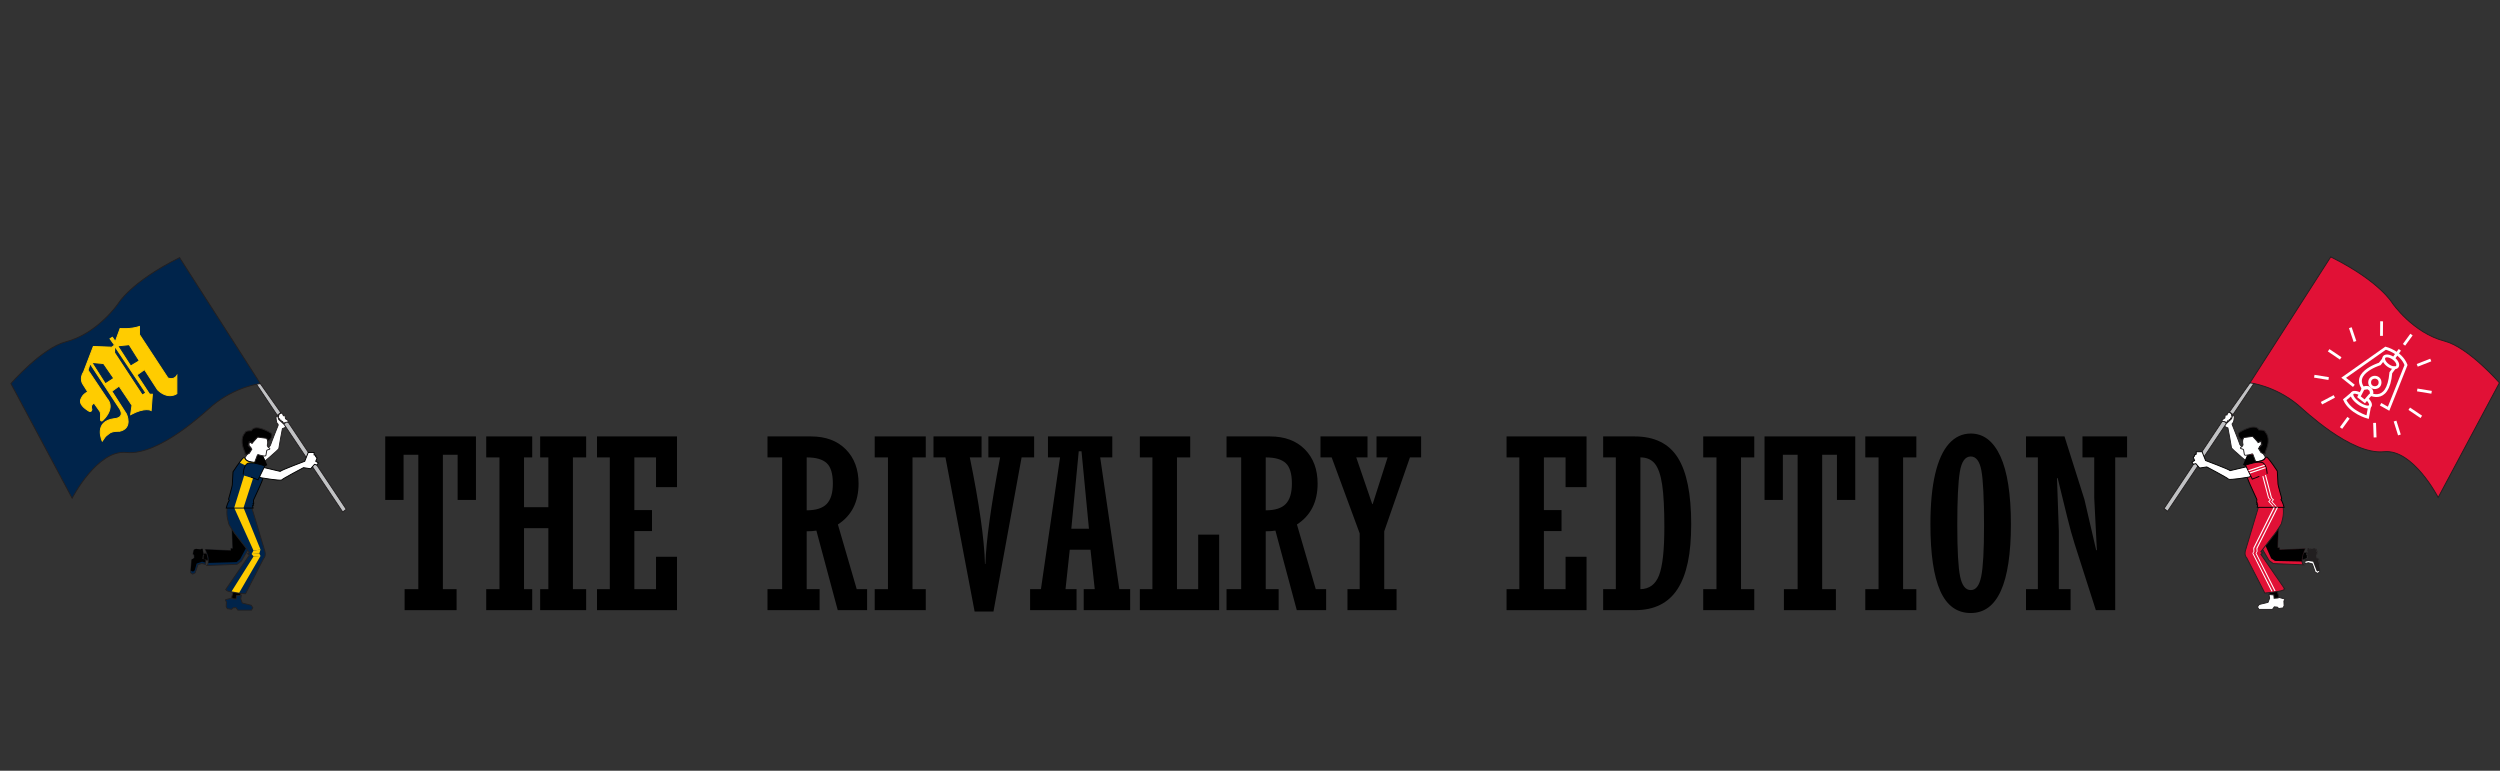 <?xml version="1.0" encoding="UTF-8"?>
<svg xmlns="http://www.w3.org/2000/svg" viewBox="0 0 7941.88 2448.41">
  <rect x="0" y="0" width="7941.88" height="2448.41" fill="#333333" stroke="none"/>
  <defs>
    <style>
      .cls-1 {
        stroke: #fc0;
      }

      .cls-1, .cls-2, .cls-3, .cls-4, .cls-5, .cls-6, .cls-7, .cls-8, .cls-9, .cls-10, .cls-11, .cls-12 {
        stroke-miterlimit: 10;
      }

      .cls-1, .cls-2, .cls-3, .cls-5, .cls-6, .cls-7, .cls-8, .cls-9, .cls-11, .cls-12 {
        stroke-width: 3px;
      }

      .cls-1, .cls-13 {
        fill: #fc0;
      }

      .cls-14, .cls-8, .cls-11 {
        fill: #fff;
      }

      .cls-15 {
        fill: #221f20;
      }

      .cls-2, .cls-3, .cls-11 {
        stroke: #000;
      }

      .cls-2, .cls-5, .cls-12 {
        fill: #00244b;
      }

      .cls-3, .cls-4, .cls-6 {
        fill: #e11136;
      }

      .cls-4, .cls-10 {
        stroke: #fff;
        stroke-width: 9px;
      }

      .cls-5, .cls-6, .cls-7, .cls-8, .cls-9 {
        stroke: #221f20;
      }

      .cls-9 {
        fill: #c1c2c4;
      }

      .cls-10 {
        fill: none;
      }

      .cls-12 {
        stroke: #00244b;
      }
    </style>
  </defs>
  <g id="Layer_6" data-name="Layer 6">
    <path class="cls-8" d="M7152.47,1479.01s-63.6-52.89-63.6-56.56-11.33-62.93-11.33-62.93l-8.55-3.67-7.74-16.3-3.26-4.89,9.78-6.92,1.22-9.37h5.3l2.45-5.7,4.48-3.26,7.33,4.48,2.03,11-2.04,4.07-2.13-.91-1.36,4.92-3.05-.26-1.4,4.83-3.83-.98-1.19,4.79-4.67-.38,3.27,2.98,15.1-13.85,2.69-8.79-.4-4.59,6.51,6.55-.98,8.79s-1.22,10.25-3.91,11.47-2.2,4.88-2.2,4.88c0,0,25.1,62.62,24.61,64.57s53.72,39.44,53.72,39.44l3.9,17.59-20.77,8.98Z"/>
    <path class="cls-8" d="M822.17,1481.34s63.6-52.89,63.6-56.56,11.33-62.93,11.33-62.93l8.55-3.67,7.74-16.3,3.26-4.89-9.78-6.92-1.22-9.37h-5.3s-2.45-5.7-2.45-5.7l-4.48-3.26-7.33,4.48-2.03,11,2.04,4.07,2.13-.91,1.36,4.92,3.05-.26,1.4,4.83,3.83-.98,1.19,4.79,4.67-.38-3.27,2.98-15.1-13.85-2.69-8.79,.4-4.59-6.51,6.55,.98,8.79s1.22,10.25,3.91,11.47,2.2,4.88,2.2,4.88c0,0-25.1,62.62-24.61,64.57s-53.72,39.44-53.72,39.44l-3.9,17.59,20.77,8.98Z"/>
    <polygon class="cls-5" points="811.91 1487.38 844.67 1471.41 829.66 1438.34 802.95 1440.02 781.52 1480.68 811.91 1487.38"/>
    <polygon points="816.38 1493.61 849.14 1477.63 834.13 1444.56 807.42 1446.25 785.99 1486.91 816.38 1493.61"/>
    <path class="cls-8" d="M848.05,1391.07c1.24,3.57,4.1,13.65,1.03,23.23-.2,.64-.14,1.32,.21,1.89,1.09,1.8,2.45,4.85,4.64,5.98,.53,.27,2.64,1.14,2.86,1.69,.46,1.18,.48,3.42-.91,3.52-1.5,.11-5.29,1.65-7.2,2.46-.71,.3-1.21,.94-1.34,1.69l-2.5,14.74s-.44,2.8-5.31,2.36c-3.84-.35-14.2-2.07-18.55-4.31-1.2-.62-2.66-.06-3.14,1.2l-8.42,22.09c-.36,.93-1.28,1.52-2.27,1.45-5.77-.42-24.6-2.59-28.91-13.35-.28-.69-.2-1.46,.2-2.08l18.81-29.11c.62-.96,.43-2.23-.45-2.96-2.09-1.72-5.63-5.91-5.63-7.15,0-1.77-1.27-10.26,2.56-9.53,0,0,3.75,1.29,5.83,3,.84,.68,1.18-.3,1.85-1.15l15.14-19.27c.48-.61,1.24-.93,2.01-.85l27.62,2.93c.87,.09,1.6,.67,1.89,1.49Z"/>
    <polygon class="cls-7" points="675.48 1756.39 645.25 1757.73 645.25 1779.59 685.07 1780.95 676.24 1758.31 675.48 1756.39"/>
    <polygon class="cls-7" points="769.75 1875.47 760.53 1898.28 752.88 1903.84 732.67 1908.54 744.54 1865.61 769.75 1875.47"/>
    <polygon class="cls-5" points="641.63 1790.09 652.46 1793.01 652.46 1778.38 642.55 1776.66 644.59 1764.62 646.85 1764.62 643.31 1744.75 639.99 1744.75 637.14 1746.7 622.56 1744.75 616.13 1747.48 613.2 1760.13 616.96 1764.7 617.06 1773.74 608.92 1778.66 605.37 1819.27 612.24 1823.93 620.03 1819.67 628.92 1793.77 641.63 1790.09"/>
    <polygon class="cls-5" points="764.62 1902.64 766.69 1890.93 751.24 1892.31 750.35 1902.93 737.45 1901.91 737.24 1899.53 716.58 1905.13 716.9 1908.64 719.22 1911.46 718.53 1927.04 722.02 1933.57 735.66 1935.48 740.13 1931.08 749.67 1930.13 755.63 1938.26 798.84 1938.19 803.12 1930.49 797.89 1922.67 769.71 1915.72 764.62 1902.64"/>
    <path class="cls-5" d="M803.12,1721.91l-66.8-56.96,3.24,77.95-5.98-.37v6.68s-81.13-3.52-81.13-3.52c0,0,17.3,39.89,4.89,50.98l95.76-4.02,13.65-10.2,29.91-51.64,6.46-8.9Z"/>
    <path d="M793.73,1713.9l-57.41-48.96,3.24,77.95-5.98-.37v6.68s-81.13-3.52-81.13-3.52c0,0,14.07,24.87,9.58,42.58l89.59-2.56,11.26-9.78,28.2-52.74,2.65-9.28Z"/>
    <path class="cls-5" d="M795.57,1597.96l45.74,153.01s5,14.65-4.18,23.83l-57.2,111.41s-62.78-4.93-61.27-12.11-2.53,0-2.53,0l76.35-110.99-5.84-4.04,5.84-4.05-46.74-60.19s-18.88-27.4-18.88-30.55-8.54-22.01-5.4-48.52c3.14-26.51,21.56-23.37,21.56-23.37l52.56,5.57Z"/>
    <path class="cls-2" d="M778.06,1454.77s-.97,13.08,31.06,14.31c0,0,26.78,30.52,27.93,39.45s-10.75,34.1-10.75,34.1l-21.26,46.7,.93,10.22-2.55,.93,2.09,4.18-3.25,1.63,.93,4.41,.7,3.25h-85.22s4.17-17.39,9.75-24.13l-2.32-4.18s11.83-41.34,11.83-45.05,2.31-41.8,2.31-41.8c0,0,24.44-37.85,32.94-44.01h4.89Z"/>
    <path class="cls-13" d="M762.12,1470.12l11.26-14.27,3.29,.28s3.27,14.27,31.43,14.01l-3.45,20.61-42.53-20.64Z"/>
    <polygon class="cls-9" points="1088.72 1626.48 901.9 1347.46 908.38 1341.44 915.85 1341.44 1100.07 1617.91 1088.72 1626.48"/>
    <polygon class="cls-9" points="880.85 1319.45 810.78 1214.79 826.93 1218.44 826.93 1218.44 892.2 1310.88 880.85 1319.45"/>
    <path class="cls-5" d="M570.49,818.43l256.44,400.01s-79.05,9.18-152.72,70.51c-15.56,12.96-167.53,159.44-272.8,148.39-92.43-9.7-172.24,145.32-172.24,145.32L34.57,1218.44s98.75-113.09,174.03-132.44c100.88-25.93,166.03-120.49,166.03-120.49,0,0,38.93-68.9,195.86-147.08Z"/>
    <path class="cls-11" d="M968,1465.34s-72.09,27.01-78.04,32.06l-58.45-13.83-24.57,7.36v16.8s23.18,10.14,23.18,10.14c0,0,61.95,10.63,65.1,6.53s68.94-38.76,68.94-38.76l22.75,3.49,12.25-14,7.7,2.1,4.55-6.83-8.4-5.06,4.2-10.57-4.55-4.49,.35-3.5-5.25-1.75v-7.7h-18.55s-11.19,28.01-11.19,28.01Z"/>
    <polygon class="cls-13" points="775.57 1510.76 744.19 1612.53 773.8 1612.53 803.85 1519.56 775.57 1510.76"/>
    <path class="cls-2" d="M772.59,1507.59s0-25.67,12.41-34.5c12.42-8.83,56.32,6.99,56.32,6.99l-21.61,44.33-22.48-8.97"/>
    <path class="cls-7" d="M800.83,1407.56l17.63-19.04,28.65,3.93,4.5,8.6s17.37-10.16,10.51-24.3c0,0-51.23-33.47-63.84-8.37,0,0-19.82-1.13-20.39,7.51,0,0-18.55,15.74-2.01,55.9,0,0,4.38,8.2,2.17,11.5h7.07s6.78-3.21,6.78-3.21l8.12-13.14-4.54-4.57-6.88-6.83,3.33-12.56,5.76,2.34,3.14,2.26Z"/>
    <polygon points="642.12 1784.34 652.46 1786.98 652.46 1777.26 642.55 1775.53 644.59 1763.5 646.85 1763.5 643.31 1743.62 639.99 1743.62 637.14 1745.57 622.56 1743.62 616.13 1746.35 613.2 1759 616.96 1763.57 617.06 1772.61 608.92 1777.54 605.86 1812.52 613.16 1816.02 618.5 1811.8 624.59 1790.3 642.12 1784.34"/>
    <polygon class="cls-13" points="774.6 1615.44 827.55 1745.94 805.34 1749.03 744.93 1615.44 774.6 1615.44"/>
    <polygon class="cls-13" points="827.55 1745.94 823.78 1758.48 799.3 1759.97 805.34 1749.03 827.55 1745.94"/>
    <polygon class="cls-13" points="799.3 1759.97 805.51 1767.5 827.55 1766.24 823.78 1758.48 799.3 1759.97"/>
    <polygon class="cls-13" points="827.55 1766.24 759.85 1882.94 735.75 1878.67 805.51 1767.5 827.55 1766.24"/>
  </g>
  <g id="Layer_16" data-name="Layer 16">
    <path class="cls-1" d="M324.83,1401.4s-29.3-62.78,38.13-71.37c0,0,34.88-1.04,17.27-31.26l-93.98-143.44-6.56,20.55,61.11,91.23s28.26,26.64-14.81,68.91c-.76,.74-1.73,1.28-2.79,1.41-1.87,.22-4.31-.67-4.06-7.02,.39-10.16,1.71-19.68-3.22-25.47l-17.11-24.07s-12.72,4.69-6.95,20.03c0,0-1.12,10.82-11.06,4.27s-34.22-22.32-21.77-41.23c0,0,2.79-10.16,19.59-19.16l-16.11-25.62s-10.9-16.88,3.15-38.02l30.83-80.52,58.93,2.31,8.3-6.69-14.39-20.22,7.77-4.62,9.25,13.48,15.16-41.29s32.56,3.24,61.55-6.47v25.85l90.31,137.58s18.06,8.66,28.46-7.84v57.9s-27.21,20.57-61.19-12.14l-41.61-64.28-23.85,16.96,40.07,61.17,8.79,.04-3.83,51.68s-19.08-11.45-65.19,13.17l4.26-29.45-41.1-61.17-22.81,16.45,46.23,72.05s21.64,45.75-22.14,55.05c0,0-23.57-1.47-32.92,7.28s-7.03,1.63-21.71,24Z"/>
  </g>
  <g id="Layer_17" data-name="Layer 17">
    <polygon class="cls-12" points="297.62 1155.18 335.63 1214.79 356.88 1200.92 327.25 1157.9 297.62 1155.18"/>
    <polygon class="cls-12" points="367.29 1109.7 458.74 1247.07 453.04 1250.67 367.29 1120.03 367.29 1109.7"/>
    <polygon class="cls-12" points="379.33 1101.36 416.21 1158.37 438.08 1145.03 408.71 1098.37 379.33 1101.36"/>
  </g>
  <g id="Layer_7" data-name="Layer 7">
    <polygon class="cls-6" points="7162.73 1485.06 7129.97 1469.08 7144.98 1436.01 7171.69 1437.69 7193.13 1478.35 7162.73 1485.06"/>
    <polygon points="7158.26 1492.6 7125.5 1476.62 7140.51 1443.55 7167.22 1445.24 7188.65 1485.9 7158.26 1492.6"/>
  </g>
  <g id="Layer_2" data-name="Layer 2">
    <path class="cls-8" d="M7126.59,1388.74c-1.24,3.57-4.1,13.65-1.03,23.23,.2,.64,.14,1.32-.21,1.89-1.09,1.8-2.45,4.85-4.64,5.98-.53,.27-2.64,1.14-2.86,1.69-.46,1.18-.48,3.42,.91,3.52,1.5,.11,5.29,1.65,7.2,2.46,.71,.3,1.21,.94,1.34,1.69l2.5,14.74s.44,2.8,5.31,2.36c3.84-.35,14.2-2.07,18.55-4.31,1.2-.62,2.66-.06,3.14,1.2l8.42,22.09c.36,.93,1.28,1.52,2.27,1.45,5.77-.42,24.6-2.59,28.91-13.35,.28-.69,.2-1.46-.2-2.08l-18.81-29.11c-.62-.96-.43-2.23,.45-2.96,2.09-1.72,5.63-5.91,5.63-7.15,0-1.77,1.27-10.26-2.56-9.53,0,0-3.75,1.29-5.83,3-.84,.68-1.18-.3-1.85-1.15l-15.14-19.27c-.48-.61-1.24-.93-2.01-.85l-27.62,2.93c-.87,.09-1.6,.67-1.89,1.49Z"/>
  </g>
  <g id="Layer_10" data-name="Layer 10">
    <polygon class="cls-7" points="7299.16 1754.06 7329.39 1755.4 7329.39 1777.26 7289.57 1778.62 7298.4 1755.98 7299.16 1754.06"/>
    <polygon class="cls-7" points="7204.89 1873.14 7214.11 1895.95 7221.76 1901.51 7241.97 1906.21 7230.1 1863.28 7204.89 1873.14"/>
  </g>
  <g id="Layer_11" data-name="Layer 11">
    <polygon class="cls-8" points="7333.01 1787.76 7322.18 1790.68 7322.18 1776.05 7332.09 1774.33 7330.05 1762.29 7327.79 1762.29 7331.33 1742.42 7334.65 1742.42 7337.5 1744.37 7352.08 1742.42 7358.51 1745.15 7361.44 1757.8 7357.68 1762.37 7357.58 1771.41 7365.72 1776.34 7369.27 1816.94 7362.4 1821.6 7354.61 1817.34 7345.72 1791.45 7333.01 1787.76"/>
    <polygon class="cls-8" points="7210.02 1900.31 7207.95 1888.6 7223.4 1889.98 7224.29 1900.6 7237.19 1899.58 7237.4 1897.2 7258.06 1902.8 7257.74 1906.31 7255.42 1909.13 7256.11 1924.71 7252.62 1931.24 7238.98 1933.15 7234.51 1928.75 7224.97 1927.8 7219.01 1935.93 7175.8 1935.86 7171.52 1928.17 7176.76 1920.34 7204.93 1913.39 7210.02 1900.31"/>
    <polygon class="cls-15" points="7333.29 1782.01 7322.18 1784.42 7322.18 1776.05 7332.09 1774.33 7330.05 1762.29 7327.79 1762.29 7331.33 1742.42 7334.65 1742.42 7337.5 1744.37 7352.08 1742.42 7358.51 1745.15 7361.44 1757.8 7357.68 1762.37 7357.58 1771.41 7365.72 1776.34 7368.89 1812.59 7362.4 1815.67 7359.33 1813.63 7348.22 1784.52 7333.29 1782.01"/>
  </g>
  <g id="Layer_9" data-name="Layer 9">
    <path class="cls-6" d="M7171.52,1719.58l66.8-56.96-3.24,77.95,5.98-.37v6.68s81.13-3.52,81.13-3.52c0,0-17.3,39.89-4.89,50.98l-95.76-4.02-13.65-10.2-29.91-51.64-6.46-8.9Z"/>
    <path d="M7180.32,1712.07l58-49.46-3.24,77.95,5.98-.37v6.68s81.13-3.52,81.13-3.52c0,0-12.7,28.6-9.25,40.39l-85.91-1.74-12.11-8.17-23.88-53.38-10.71-8.39Z"/>
  </g>
  <g id="Layer_8" data-name="Layer 8">
    <path class="cls-6" d="M7179.07,1595.63l-45.74,153.01s-5,14.65,4.18,23.83l57.2,111.41s62.78-4.93,61.27-12.11,2.53,0,2.53,0l-76.35-110.99,5.84-4.04-5.84-4.05,46.74-60.19s18.88-27.4,18.88-30.55,8.54-22.01,5.4-48.52c-3.14-26.51-21.56-23.37-21.56-23.37l-52.56,5.57Z"/>
  </g>
  <g id="Layer_3" data-name="Layer 3">
    <path class="cls-3" d="M7196.58,1452.45s.97,13.08-31.06,14.31c0,0-26.78,30.52-27.93,39.45s10.75,34.1,10.75,34.1l21.26,46.7-.93,10.22,2.55,.93-2.09,4.18,3.25,1.63-.93,4.41-.7,3.25h85.22s-4.17-17.39-9.75-24.13l2.32-4.18s-11.83-41.34-11.83-45.05-2.31-41.8-2.31-41.8c0,0-24.44-37.85-32.94-44.01h-4.89Z"/>
  </g>
  <g id="Layer_13" data-name="Layer 13">
    <polygon class="cls-9" points="6885.92 1624.15 7072.74 1345.13 7066.26 1339.11 7058.79 1339.11 6874.57 1615.59 6885.92 1624.15"/>
    <polygon class="cls-9" points="7093.79 1317.12 7163.86 1212.46 7147.71 1216.11 7147.71 1216.11 7082.44 1308.55 7093.79 1317.12"/>
  </g>
  <g id="Layer_14" data-name="Layer 14">
    <path class="cls-6" d="M7404.15,816.1l-256.44,400.01s79.05,9.18,152.72,70.51c15.56,12.96,167.53,159.44,272.8,148.39,92.43-9.7,172.24,145.32,172.24,145.32l194.6-364.22s-98.75-113.09-174.03-132.44c-100.88-25.93-166.03-120.49-166.03-120.49,0,0-38.93-68.9-195.86-147.08Z"/>
  </g>
  <g id="Layer_5" data-name="Layer 5">
    <path class="cls-11" d="M7006.64,1463.01s72.09,27.01,78.04,32.06l58.45-13.83,24.57,7.36v16.8l-23.18,10.14s-61.95,10.63-65.1,6.53c-3.15-4.1-68.94-38.76-68.94-38.76l-22.75,3.49-12.25-14-7.7,2.1-4.55-6.83,8.4-5.06-4.2-10.57,4.55-4.49-.35-3.5,5.25-1.75v-7.7h18.55s11.19,28.01,11.19,28.01Z"/>
  </g>
  <g id="Layer_4" data-name="Layer 4">
    <path class="cls-3" d="M7202.05,1505.26s0-25.67-12.41-34.5-56.32,6.99-56.32,6.99l21.61,44.33,22.48-8.97"/>
  </g>
  <g id="Layer_12" data-name="Layer 12">
    <path class="cls-7" d="M7173.81,1405.23l-17.63-19.04-28.65,3.93-4.5,8.6s-17.37-10.16-10.51-24.3c0,0,51.23-33.47,63.84-8.37,0,0,19.82-1.13,20.39,7.51,0,0,18.55,15.74,2.01,55.9,0,0-4.38,8.2-2.17,11.5h-7.07s-6.78-3.21-6.78-3.21l-8.12-13.14,4.54-4.57,6.88-6.83-3.33-12.56-5.76,2.34-3.14,2.26Z"/>
  </g>
  <g id="Layer_15" data-name="Layer 15">
    <polygon class="cls-14" points="7142.5 1493.46 7189.55 1477.84 7193.2 1476.36 7194.99 1479.68 7144.03 1497.11 7142.5 1493.46"/>
    <polygon class="cls-14" points="7146.41 1500.64 7193.45 1485.01 7196.23 1483.88 7197.66 1487.28 7147.93 1504.28 7146.41 1500.64"/>
    <polygon class="cls-14" points="7214.55 1582.56 7196.09 1513.09 7194.99 1509.68 7198.44 1508.17 7217.56 1581.77 7214.55 1582.56"/>
    <polygon class="cls-14" points="7220.37 1588.31 7216.7 1584.39 7214.55 1582.56 7217.26 1581.05 7223.63 1587.92 7220.37 1588.31"/>
    <polygon class="cls-14" points="7218 1593.84 7221.67 1589.92 7223.83 1587.83 7221.11 1586.58 7214.75 1593.45 7218 1593.84"/>
    <polygon class="cls-14" points="7229.26 1608.99 7216.97 1595.55 7214.81 1593.47 7217.53 1592.21 7232.57 1608.99 7229.26 1608.99"/>
    <polyline class="cls-14" points="7190.13 1512.02 7208.26 1581.77 7205.24 1582.56 7186.78 1513.09"/>
    <polygon class="cls-14" points="7211.06 1588.31 7207.39 1584.39 7205.24 1582.56 7207.95 1581.05 7214.32 1587.92 7211.06 1588.31"/>
    <polygon class="cls-14" points="7208.69 1593.84 7212.36 1589.92 7214.53 1587.83 7211.81 1586.58 7205.44 1593.45 7208.69 1593.84"/>
    <polygon class="cls-14" points="7219.95 1608.99 7207.67 1595.55 7205.51 1593.47 7208.23 1592.21 7223.26 1608.99 7219.95 1608.99"/>
    <polygon class="cls-14" points="7170.93 1742.93 7236.58 1612.22 7236.58 1612.22 7232.7 1612.1 7167.84 1741.24 7170.93 1742.93"/>
    <polygon class="cls-14" points="7160.78 1742.93 7226.43 1612.22 7226.43 1612.22 7222.19 1612.1 7157.69 1741.24 7160.78 1742.93"/>
    <polygon class="cls-14" points="7169.06 1752.77 7169.06 1752.77 7167.84 1741.24 7171.32 1742.15 7171.74 1751.76 7169.06 1752.77"/>
    <polygon class="cls-14" points="7158.91 1752.77 7158.91 1752.77 7157.69 1741.24 7161.17 1742.15 7161.59 1751.76 7158.91 1752.77"/>
    <polygon class="cls-14" points="7158.2 1757.58 7160.07 1754.31 7161.59 1751.76 7158.8 1751.74 7155.01 1757.74 7158.2 1757.58"/>
    <polygon class="cls-14" points="7168.35 1757.58 7170.22 1754.31 7171.74 1751.76 7168.95 1751.74 7165.16 1757.74 7168.35 1757.58"/>
    <polygon class="cls-14" points="7225.38 1877.76 7165.16 1757.86 7165.16 1757.86 7168.35 1757.58 7228.99 1877.21 7225.38 1877.76"/>
    <polygon class="cls-14" points="7215.86 1879.01 7155.01 1757.86 7155.01 1757.86 7158.2 1757.58 7219.42 1878.34 7215.86 1879.01"/>
    <path class="cls-10" d="M7477.66,1225.79l-32.44-25.74,133.34-93.98s48.79,12.15,64.76,53.45l-55.38,138.95-25.37-14.3"/>
    <line class="cls-10" x1="7623.66" y1="1111.34" x2="7602.82" y2="1139.97"/>
    <ellipse class="cls-10" cx="7595.13" cy="1149.96" rx="13.96" ry="25.81" transform="translate(2233.54 6651.03) rotate(-54.35)"/>
    <path class="cls-10" d="M7572.64,1139.97l-12.65,16.19s-105.82,32.89-39.97,91.25c0,0,65.73,45.39,75.12-63.43l13.32-17.96"/>
    <circle class="cls-10" cx="7544.27" cy="1214.92" r="16.54"/>
    <path class="cls-10" d="M7533.72,1251.17c-3.3,4.6-11.53,4.35-18.37-.56-6.85-4.91-11.04-11.81-7.74-16.41,3.3-4.6,12.85-5.17,19.7-.26,6.85,4.91,9.72,12.62,6.42,17.23Z"/>
    <ellipse class="cls-10" cx="7501.4" cy="1270.05" rx="13.96" ry="35.09" transform="translate(2096.87 6624.96) rotate(-54.35)"/>
    <path class="cls-10" d="M7527.74,1290.01l-6.42,35.18s-54.64-14.85-72.79-55.14l24.36-20.46"/>
    <line class="cls-10" x1="7636.96" y1="1095.45" x2="7660.75" y2="1062.9"/>
    <line class="cls-10" x1="7678.93" y1="1160.54" x2="7721.99" y2="1143.69"/>
    <line class="cls-10" x1="7678.93" y1="1238.77" x2="7724.57" y2="1246.2"/>
    <line class="cls-10" x1="7653.55" y1="1298.46" x2="7691.89" y2="1324.31"/>
    <g>
      <path d="M1512,1386.4v201.78h-58.23v-143.55h-46.88v427h43.58v66.65h-165.16v-66.65h43.58v-427h-46.88v143.55h-58.23v-201.78h288.21Z"/>
      <path d="M1664.71,1677.9v193.73h26v66.65h-146.12v-66.65h42.11v-418.58h-42.11v-66.65h146.12v66.65h-26v158.2h77.27v-158.2h-26v-66.65h146.12v66.65h-42.11v418.58h42.11v66.65h-146.12v-66.65h26v-193.73h-77.27Z"/>
      <path d="M1896.52,1938.28v-66.65h40.65v-418.58h-40.65v-66.65h254.15v161.13h-66.65v-94.48h-68.85v167.36h56.03v66.65h-56.03v184.57h68.85v-102.91h66.65v169.56h-254.15Z"/>
      <path d="M2562.66,1687.79v183.84h41.02v66.65h-165.53v-66.65h46.51v-418.58h-46.51v-66.65h138.06c46.63,0,83.5,13.67,110.6,41.01s40.65,63.58,40.65,108.74c0,58.34-21.9,101.66-65.69,129.98l59.84,205.5h32.96v66.65h-93.29l-67.85-252.69c-8.06,1.46-18.31,2.2-30.76,2.2Zm0-234.74v168.09c29.54,0,50.78-6.77,63.72-20.32,12.94-13.55,19.41-35.09,19.41-64.64,0-31.25-6.53-52.92-19.59-65-13.06-12.08-34.24-18.13-63.54-18.13Z"/>
      <path d="M2778.72,1938.28v-66.65h42.11v-418.58h-42.11v-66.65h162.23v66.65h-42.11v418.58h42.11v66.65h-162.23Z"/>
      <path d="M3096.11,1942.67l-92.63-489.62h-37.98v-66.65h152.71v66.65h-37.35c29.9,146.24,45.95,259.04,48.16,338.38h1.46c1.96-71.53,17.52-184.32,46.69-338.38h-37.35v-66.65h145.39v66.65h-39.83l-89.35,489.62h-59.9Z"/>
      <path d="M3398.37,1746.38l-13.5,125.24h35.08v66.65h-147.58v-66.65h34.42l60.77-418.58h-38.43v-66.65h204.35v66.65h-38.43l60.77,418.58h34.42v66.65h-147.58v-66.65h35.08l-13.49-125.24h-65.88Zm4.93-66.65h56.03l-23.63-246.09h-8.79l-23.62,246.09Z"/>
      <path d="M3621.01,1938.28v-66.65h39.92v-418.58h-39.92v-66.65h160.03v66.65h-42.11v418.58h67.38v-173.22h66.65v239.87h-251.95Z"/>
      <path d="M4020.91,1687.79v183.84h41.02v66.65h-165.53v-66.65h46.51v-418.58h-46.51v-66.65h138.06c46.63,0,83.5,13.67,110.6,41.01s40.65,63.58,40.65,108.74c0,58.34-21.9,101.66-65.7,129.98l59.84,205.5h32.96v66.65h-93.29l-67.85-252.69c-8.06,1.46-18.31,2.2-30.76,2.2Zm0-234.74v168.09c29.54,0,50.78-6.77,63.72-20.32,12.94-13.55,19.41-35.09,19.41-64.64,0-31.25-6.54-52.92-19.59-65-13.06-12.08-34.24-18.13-63.54-18.13Z"/>
      <path d="M4280.55,1938.28v-66.65h38.82v-177.25l-88.99-241.33h-35.52v-66.65h149.41v66.65h-35.83l50.77,148.25h1.47l47.39-148.25h-35.24v-66.65h141.72v66.65h-35.52l-81.67,234.74v183.84h39.18v66.65h-156.01Z"/>
      <path d="M4785.92,1938.28v-66.65h40.65v-418.58h-40.65v-66.65h254.15v161.13h-66.65v-94.48h-68.85v167.36h56.03v66.65h-56.03v184.57h68.85v-102.91h66.65v169.56h-254.15Z"/>
      <path d="M5092.81,1938.28v-66.65h40.28v-418.58h-40.28v-66.65h99.61c63.47,0,109.37,22.58,137.7,67.75,28.32,45.17,42.48,115.24,42.48,210.21s-14.46,161.93-43.4,206.73c-28.93,44.8-73.79,67.2-134.58,67.2h-101.81Zm118.29-485.23v418.58c28.46-.49,48.27-15.25,59.43-44.31,11.16-29.05,16.74-80.32,16.74-153.81,0-57.37-2.33-101.81-6.99-133.3-4.66-31.49-12.39-53.89-23.19-67.2-10.79-13.3-26.13-19.96-45.99-19.96Z"/>
      <path d="M5410.68,1938.28v-66.65h42.11v-418.58h-42.11v-66.65h162.23v66.65h-42.11v418.58h42.11v66.65h-162.23Z"/>
      <path d="M5893.71,1386.4v201.78h-58.23v-143.55h-46.88v427h43.58v66.65h-165.16v-66.65h43.58v-427h-46.88v143.55h-58.23v-201.78h288.21Z"/>
      <path d="M5925.57,1938.28v-66.65h42.11v-418.58h-42.11v-66.65h162.23v66.65h-42.11v418.58h42.11v66.65h-162.23Z"/>
      <path d="M6388.1,1665.45c0,187.99-42.48,281.98-127.44,281.98-43.71,0-75.99-23.31-96.86-69.95-20.87-46.63-31.31-117.31-31.31-212.04,0-63.47,5-116.64,15.01-159.48,10.01-42.85,24.66-75.01,43.95-96.5,19.28-21.48,42.35-32.23,69.21-32.23,40.52,0,71.9,24.11,94.12,72.33,22.21,48.22,33.33,120.18,33.33,215.88Zm-170.29,2.93c0,79.83,2.99,134.16,8.97,162.96,5.98,28.81,17.27,43.21,33.88,43.21s27.16-14.4,33.14-43.21c5.98-28.8,8.97-82.88,8.97-162.23,0-86.67-2.81-144.84-8.42-174.5-5.62-29.66-16.85-44.5-33.69-44.5-17.82,0-29.42,16.3-34.79,48.89-5.37,32.59-8.06,89.05-8.06,169.37Z"/>
      <path d="M6436.07,1938.28v-66.65h37.72v-418.58h-37.72v-66.65h122.31l63.35,200.32,37.35,161.13h2.2l-8.42-166.63v-128.17h-37.35v-66.65h141.72v66.65h-37.72v485.23h-61.52l-67.75-211.67c-7.32-22.95-15.01-50.78-23.07-83.5l-30.4-124.15h-2.2l5.86,168.09v184.57h37.35v66.65h-141.72Z"/>
    </g>
    <polygon class="cls-4" points="7527.74 1256.79 7512.25 1274.96 7493.86 1260.45 7507.6 1234.21 7507.6 1234.21 7522.39 1231.95 7531.48 1239.05 7533.72 1251.17 7533.72 1251.17 7527.74 1256.79"/>
    <line class="cls-10" x1="7608.45" y1="1337.61" x2="7622.38" y2="1381.7"/>
    <line class="cls-10" x1="7543.46" y1="1343.38" x2="7545.09" y2="1389.59"/>
    <line class="cls-10" x1="7436.9" y1="1359.66" x2="7460.69" y2="1327.11"/>
    <line class="cls-10" x1="7351.9" y1="1195.18" x2="7397.54" y2="1202.61"/>
    <line class="cls-10" x1="7397.54" y1="1112.73" x2="7435.87" y2="1138.58"/>
    <line class="cls-10" x1="7415.56" y1="1259.22" x2="7374.72" y2="1280.89"/>
    <line class="cls-10" x1="7565.41" y1="1066.91" x2="7565.78" y2="1020.68"/>
    <line class="cls-10" x1="7481.17" y1="1084.81" x2="7466.38" y2="1041"/>
  </g>
</svg>